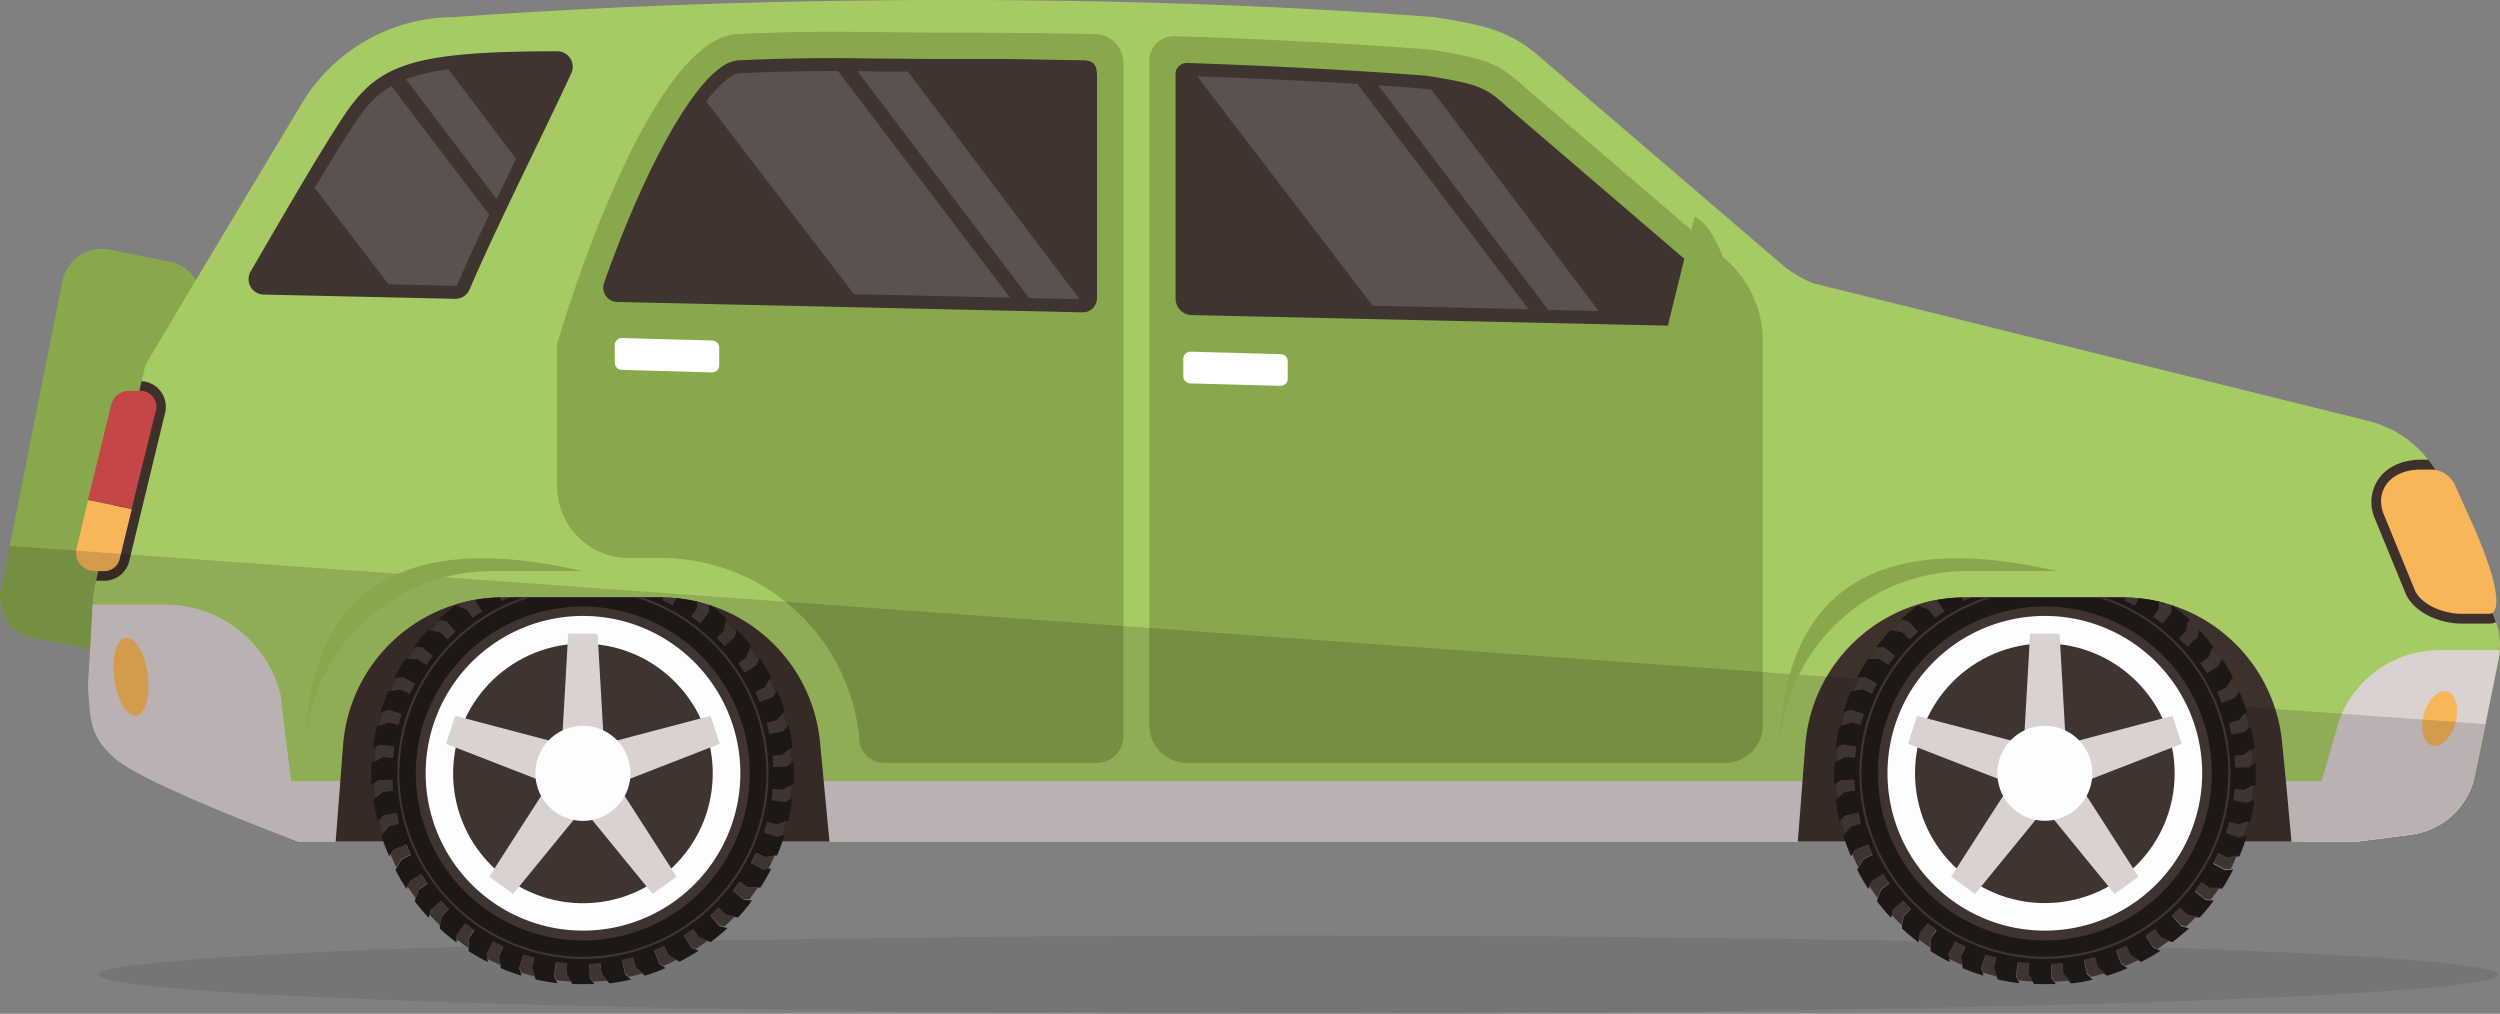 <svg id="Layer_1" data-name="Layer 1" xmlns="http://www.w3.org/2000/svg" xmlns:xlink="http://www.w3.org/1999/xlink" viewBox="0 0 583.91 236.77"><rect x="0" y="0" width="583.91" height="236.77" fill="#808080" stroke="none"/><defs><clipPath id="clip-path" transform="translate(-8.09 -181.61)"><path d="M428,378.18c0,44.4,115.33,44.38,115.33,0L542,364.06l-.85-9.07A37.37,37.37,0,0,0,504,321.14H467a37.37,37.37,0,0,0-37.26,34.51l-.65,8.41Z" style="fill:none"/></clipPath><clipPath id="clip-path-2" transform="translate(-8.09 -181.61)"><path d="M86.49,378.18c0,44.4,115.33,44.38,115.33,0l-1.33-14.12-.86-9.07a37.35,37.35,0,0,0-37.21-33.85H125.49a37.37,37.37,0,0,0-37.26,34.51l-.65,8.41Z" style="fill:none"/></clipPath></defs><title>3-01-0111</title><path d="M31.21,409.25c0,5.05,125.44,9.13,280.17,9.13s280.18-4.08,280.18-9.13-125.44-9.14-280.18-9.14S31.21,404.23,31.21,409.25Z" transform="translate(-8.09 -181.61)" style="fill:#1d1d1b;opacity:0.1;isolation:isolate"/><path d="M29.67,333.37l-14.12-2.81a9.38,9.38,0,0,1-7.28-11l14.42-72.34a9.31,9.31,0,0,1,11-7.3h0l14.1,2.82a9.38,9.38,0,0,1,7.28,11L40.65,326A9.37,9.37,0,0,1,29.67,333.37Z" transform="translate(-8.09 -181.61)" style="fill:#88a84c"/><path d="M30.4,330.32l-1.19,14.42a29.28,29.28,0,0,0,18.18,20.74l30.43,12.73H558.51l12.63-1.63a17.61,17.61,0,0,0,14.68-12.49,13.68,13.68,0,0,0,.39-1.56l.36-1.83.35-1.58,3.38-16.65,1.35-6.67a17.81,17.81,0,0,0,.31-2.31,16.13,16.13,0,0,0-.15-3.54,16.33,16.33,0,0,0-.7-3c-.09-.28-.19-.55-.3-.84h0l-12.09-30.87v-.07h0a24.5,24.5,0,0,0-1.93-3.87,21.2,21.2,0,0,0-1.57-2.3,24.75,24.75,0,0,0-3.44-3.65l-.23-.17a26.09,26.09,0,0,0-2.15-1.65c-.2-.16-.45-.26-.66-.4-.63-.38-1.27-.8-1.93-1.15-.47-.23-1-.41-1.47-.63s-.84-.4-1.31-.58a21.59,21.59,0,0,0-2.94-.88l-129.44-32.1A27.56,27.56,0,0,1,425,244l-55.84-47.86c-7.94-7.28-13.36-8.52-26.16-10.53-70.92-5.47-157.38-5.2-228.78,0a41.59,41.59,0,0,0-35.54,20S42.14,266.41,42,267.07l-.81,3.55L30.52,317.25l-.16.7a26.2,26.2,0,0,0-.64,4.83A27,27,0,0,0,30.4,330.32Z" transform="translate(-8.09 -181.61)" style="fill:#a7cb64"/><path d="M276.54,351V195.78a5.71,5.71,0,0,1,5.69-5.73h.21c20.92.67,41,1.72,59.65,3.12,12.48,2,15.77,3,21.85,8.56l.24.22L411,242.07a25.27,25.27,0,0,1,8.82,19.18V351a8.8,8.8,0,0,1-8.79,8.8H285.34a8.8,8.8,0,0,1-8.8-8.78Z" transform="translate(-8.09 -181.61)" style="fill:#88a84c"/><path d="M282.66,199v52.36a3.84,3.84,0,0,0,3.76,3.84l122.5,2.72a3.23,3.23,0,0,0,3.32-3.14h0a3.1,3.1,0,0,0-.28-1.38,18.83,18.83,0,0,0-4.95-6.61l-46.95-40.25-.25-.23c-4.76-4.39-6.7-5.12-18.42-7-17.46-1.34-36.19-2.3-56-3a2.67,2.67,0,0,0-2.76,2.58v0A.16.16,0,0,0,282.66,199Z" transform="translate(-8.09 -181.61)" style="fill:#403430"/><path d="M562.77,302.73l7.15,17.4c1.31,3.25,5.2,5.9,9.83,6.8a16.54,16.54,0,0,0,3.29.33h6.44a3.57,3.57,0,0,0,1.58-.34c-.09-.28-.19-.55-.3-.84h0l-12-30.87v-.07h0a24.5,24.5,0,0,0-1.93-3.87,21.2,21.2,0,0,0-1.57-2.3H573.6c-4.42,0-8.1,1.7-10.08,4.67A9.58,9.58,0,0,0,562.77,302.73Z" transform="translate(-8.09 -181.61)" style="fill:#3e312c"/><path d="M564.89,301.86l.14.31,7,17.09c1,2.61,4.4,4.7,8.14,5.41a13.47,13.47,0,0,0,2.83.3h6.44c2.33,0,2.43-4.51-.67-13.08-2.48-6.83-4.51-10.55-7.18-16.8a6.23,6.23,0,0,0-5.76-3.8h-2.35C566.36,291.27,562.61,296.31,564.89,301.86Z" transform="translate(-8.09 -181.61)" style="fill:#f9b659"/><path d="M44.27,364.06a32.21,32.21,0,0,0,3.12,1.39l30.43,12.73H558.51l12.63-1.63a17.61,17.61,0,0,0,14.68-12.49Z" transform="translate(-8.09 -181.61)" style="fill:#dad1d1"/><path d="M546.27,378.18h12.19l12.63-1.63a17.63,17.63,0,0,0,14.67-12.49,11.89,11.89,0,0,0,.4-1.56l.36-1.83.35-1.58,3.38-16.65,1.35-6.67a19.73,19.73,0,0,0,.31-2.31H577.8a24.81,24.81,0,0,0-23.84,18Z" transform="translate(-8.09 -181.61)" style="fill:#dad1d1"/><path d="M28.66,341.7c.55,8.78.55,11.74,6.13,16.9,6.64,6.11,43,19.58,43,19.58l-4.2-34.48A27.75,27.75,0,0,0,46.7,322.82h-17C29.6,325.3,28.66,341.7,28.66,341.7Z" transform="translate(-8.09 -181.61)" style="fill:#dad1d1"/><path d="M574,349.44c-.63,3.53.61,6.39,2.77,6.39s4.44-2.86,5.07-6.39-.6-6.38-2.78-6.38S574.62,345.93,574,349.44Z" transform="translate(-8.09 -181.61)" style="fill:#f9b659"/><path d="M42.66,339.76c.54,5-.8,9.07-3,9s-4.4-4.16-4.94-9.19.8-9.07,3-9S42.13,334.73,42.66,339.76Z" transform="translate(-8.09 -181.61)" style="fill:#f9b659"/><path d="M30.52,317.25h1.92a6,6,0,0,0,5.83-4.57L46.66,278a6,6,0,0,0-5.5-7.37Z" transform="translate(-8.09 -181.61)" style="fill:#3e312c"/><path d="M28.66,298.43l10.21,2.08-2.82,11.65A3.68,3.68,0,0,1,32.46,315H30.13a4.3,4.3,0,0,1-4.28-4.31,4.21,4.21,0,0,1,.12-1Z" transform="translate(-8.09 -181.61)" style="fill:#f9b659"/><path d="M34.06,276.18a4.3,4.3,0,0,1,4.17-3.28h2.69a3.69,3.69,0,0,1,3.69,3.69h0a3.55,3.55,0,0,1-.1.86l-5.67,23L28.63,298.4Z" transform="translate(-8.09 -181.61)" style="fill:#c44645"/><path d="M413.31,254.32c.46,8.68-8.12,8.65-14.57,9a8.28,8.28,0,0,1-2.43-.21l7.6-30.91C409.14,234.87,412.89,246.75,413.31,254.32Z" transform="translate(-8.09 -181.61)" style="fill:#88a84c"/><path d="M287.71,199.43l41,53.59,36.41.81-40-52.6C313.27,200.48,300.72,199.88,287.71,199.43Z" transform="translate(-8.09 -181.61)" style="fill:#5b514e"/><path d="M330,201.54,369.71,254l11.77.26-39-51.65-1.43-.23C337.46,202.06,333.77,201.8,330,201.54Z" transform="translate(-8.09 -181.61)" style="fill:#5b514e"/><path d="M428,378.18H543.3L542,364.06l-.9-9.06a37.38,37.38,0,0,0-37.17-33.85H467a37.37,37.37,0,0,0-37.26,34.51l-.65,8.41Z" transform="translate(-8.09 -181.61)" style="fill:#3e312c"/><path d="M180.34,189.56c20.28-.95,30.59-.33,49.74-.33,11.37,0,22.68.12,33.82.34a6.73,6.73,0,0,1,6.58,6.74V353.54a6.25,6.25,0,0,1-6.24,6.25H214.53a5.78,5.78,0,0,1-5.73-5.21v-.48a46.54,46.54,0,0,0-46.34-42.16H155a16.78,16.78,0,0,1-16.79-16.77V261.93S158.81,190.57,180.34,189.56Z" transform="translate(-8.09 -181.61)" style="fill:#88a84c"/><path d="M114.38,251.41l-44.74-1a3.6,3.6,0,0,1-3-5.42C73.35,233.5,81,220.1,87.74,209.66,96,196.91,103,193.58,138.26,193.59a3.61,3.61,0,0,1,3.6,3.62,3.53,3.53,0,0,1-.33,1.5c-6.45,14-17.19,35.19-23.78,50.53A3.59,3.59,0,0,1,114.38,251.41Z" transform="translate(-8.09 -181.61)" style="fill:#403430"/><path d="M152.25,252.14l108.65,2.42a3.34,3.34,0,0,0,3.41-3.26V199.59c0-2.93-.71-3.88-3.58-3.91-7.28-.07-11.64-.25-18.94-.29H230c-5.76,0-10.71-.06-15.37-.11-4.16,0-8-.1-12-.1-7.54,0-14.35.17-22.08.52a7.75,7.75,0,0,0-3.91,1.53c-8.48,5.82-19.3,27.31-27.48,50.5a3.35,3.35,0,0,0,2.12,4.24,3.39,3.39,0,0,0,.95.17Z" transform="translate(-8.09 -181.61)" style="fill:#403430"/><path d="M86.49,378.18H201.82l-1.34-14.12-.86-9.07a37.37,37.37,0,0,0-37.2-33.85H125.49a37.38,37.38,0,0,0-37.27,34.51l-.64,8.41Z" transform="translate(-8.09 -181.61)" style="fill:#3e312c"/><path d="M286.09,271.16l21.07.57a1.65,1.65,0,0,0,1.7-1.6h0V266a1.65,1.65,0,0,0-1.62-1.67l-21.06-.58a1.67,1.67,0,0,0-1.71,1.62v4.14A1.69,1.69,0,0,0,286.09,271.16Z" transform="translate(-8.09 -181.61)" style="fill:#fff"/><path d="M153.29,268l21.07.59a1.66,1.66,0,0,0,1.71-1.6V262.8a1.65,1.65,0,0,0-1.62-1.66l-21.06-.58a1.66,1.66,0,0,0-1.71,1.61h0v4.13a1.65,1.65,0,0,0,1.61,1.69Z" transform="translate(-8.09 -181.61)" style="fill:#fff"/><path d="M10.32,309.11l578.23,41.62-1.68,8.33-.35,1.58-.36,1.83a11.89,11.89,0,0,1-.4,1.56,17.64,17.64,0,0,1-14.67,12.49l-12.63,1.63H77.82s-36.42-13.47-43-19.58c-5.58-5.2-5.58-8.12-6.13-16.9,0,0,.23-4.05.49-8.44l-13.6-2.7a9.38,9.38,0,0,1-7.28-11Z" transform="translate(-8.09 -181.61)" style="opacity:0.15;isolation:isolate"/><g style="clip-path:url(#clip-path)"><path d="M441.23,363.72a25.41,25.41,0,0,0,.17,2.61l-2.36.22s-.86.66-1.75,1.44l-.17.14a2.55,2.55,0,0,1-.3.26c.19,1.46.44,2.89.75,4.31a3.13,3.13,0,0,0,.16.75l.39-.42h0l.93-.94,3.12-.65c.19.86.38,1.7.6,2.55l-1.92.52-.36.1-.53.6c-.26.29-.6.68-.93,1.11a.74.74,0,0,0-.16.19l-.23.27a46.61,46.61,0,0,0,1.78,4.83l.32-.51.71-1,3-1.18c.32.81.68,1.61,1,2.39l-2.09,1s-.59.92-1.18,1.95l-.16.24-.14.29a48.08,48.08,0,0,0,2.58,4.45c.08-.21.16-.38.24-.57a3.28,3.28,0,0,0,.12-.31c.25-.5.41-.85.41-.85l2.71-1.68c.46.74.93,1.48,1.44,2.18l-1.88,1.35s-.43,1-.84,2.13l-.08.24a1.06,1.06,0,0,1-.12.34,46.76,46.76,0,0,0,3.3,3.91c.06-.2.11-.4.15-.59.19-.73.33-1.25.33-1.25l2.35-2.08c.6.65,1.2,1.29,1.81,1.89l-1.64,1.67s-.23,1.09-.43,2.26v.22a1.21,1.21,0,0,1,0,.38,47.41,47.41,0,0,0,3.93,3.28v-.61c.06-.76.12-1.3.12-1.3l1.94-2.47c.68.54,1.4,1,2.09,1.55L459,400.86v2.5a2.67,2.67,0,0,1,0,.4q2.17,1.38,4.47,2.54a5.73,5.73,0,0,0-.07-.58c-.09-.78-.14-1.32-.14-1.32l1.5-2.8c.77.42,1.55.8,2.34,1.17l-1,2.16a4.17,4.17,0,0,0,.1.78l.26,1.44v.25a.57.57,0,0,0,.08.34,44.23,44.23,0,0,0,4.83,1.75c-.06-.21-.12-.4-.17-.59l-.38-1.21,1-3.05c.84.28,1.67.52,2.51.75l-.57,2.27s.32,1,.72,2.15a1.43,1.43,0,0,0,.09.27,1.88,1.88,0,0,1,.12.3,48.37,48.37,0,0,0,5.07.87l-.27-.52c-.33-.68-.56-1.18-.56-1.18l.45-3.12c.86.11,1.74.22,2.6.28l-.19,2.33s.52,1,1.13,2c0,.07.07.13.1.2s.15.23.2.32c.4,0,.79.05,1.2.06,1.32,0,2.63,0,3.93-.08-.13-.16-.24-.32-.36-.48l-.76-1-.09-3.12q1.31,0,2.61-.18l.21,2.36s.68.87,1.45,1.75l.13.18.27.29a45.26,45.26,0,0,0,5.05-.91l-.43-.4c-.56-.53-.94-.93-.94-.93l-.65-3.12c.85-.19,1.7-.38,2.54-.6l.63,2.28.59.54c.29.26.69.6,1.11.92l.19.17.28.23c1.64-.51,3.25-1.11,4.84-1.78l-.51-.33-1-.71-1.2-3c.82-.33,1.61-.68,2.4-1l1,2.08s.93.6,2,1.19l.23.15.3.14q2.28-1.17,4.44-2.57a5.55,5.55,0,0,0-.56-.24,1.69,1.69,0,0,0-.31-.13c-.5-.25-.85-.4-.85-.4l-1.69-2.72c.74-.45,1.49-.93,2.19-1.43l1.35,1.88,2.08.84.23.08a2.13,2.13,0,0,1,.33.11c.85-.64,1.67-1.32,2.48-2a15.87,15.87,0,0,0,1.44-1.28h-.07l-.52-.12-1.24-.33-2.08-2.37c.64-.59,1.29-1.18,1.89-1.81l1.67,1.65s1.09.23,2.25.44h.22l.38.06a45.63,45.63,0,0,0,3.28-4h-.61l-1.29-.1-2.49-1.95c.55-.68,1-1.4,1.57-2.08l1.92,1.35h2.9a48.12,48.12,0,0,0,2.55-4.47l-.59.09-1.32.12-2.79-1.5c.42-.76.79-1.54,1.16-2.34l2.16,1,.78-.1,1.45-.27h.23l.36-.07a49,49,0,0,0,1.75-4.84l-.6.18-1.2.37-3.05-1q.4-1.26.75-2.52l2.25.58s1.05-.32,2.16-.73l.27-.08a1.94,1.94,0,0,1,.3-.13,48.19,48.19,0,0,0,.87-5.06l-.53.27-1.16.55-3.12-.44c.12-.87.22-1.74.29-2.61l2.32.19s1-.52,2-1.13l.18-.1.34-.2v-1.2c0-1.31,0-2.63-.08-3.93l-.47.36-1,.77-3.13.09c0-.87-.08-1.75-.16-2.62l2.36-.21s.85-.68,1.75-1.45l.17-.13.29-.26a48.29,48.29,0,0,0-.9-5.06c-.15.16-.28.29-.41.44l-.92.93-3.12.66c-.19-.86-.39-1.71-.61-2.55l2.28-.62.53-.6c.26-.29.61-.68.94-1.11l.17-.19.21-.28a49.14,49.14,0,0,0-1.77-4.84l-.33.52-.7,1-3,1.19c-.33-.81-.69-1.61-1-2.4l2.08-1s.59-.92,1.2-2c0-.08.09-.15.14-.24l.15-.29a48.08,48.08,0,0,0-2.58-4.45c-.09.19-.16.38-.23.57s-.1.21-.14.31c-.25.5-.4.85-.4.85l-2.72,1.68c-.46-.74-.92-1.48-1.43-2.18l1.89-1.35s.42-1,.82-2.13a.27.27,0,0,1,.09-.24,2.19,2.19,0,0,1,.12-.33,49.34,49.34,0,0,0-3.31-3.92v.19h0a1.55,1.55,0,0,0-.08.36c-.2.73-.33,1.25-.33,1.25L519,332.62c-.58-.65-1.18-1.29-1.8-1.9l1.64-1.67s.24-1,.43-2.25v-.22l.07-.38a50.14,50.14,0,0,0-4-3.28v.6a7,7,0,0,1-.11,1.29l-2,2.49c-.67-.54-1.39-1-2.08-1.55l1.34-1.93v-2.5a2.67,2.67,0,0,1,0-.4,48,48,0,0,0-4.46-2.55,1.85,1.85,0,0,0,.06.59c.1.78.15,1.32.15,1.32l-1.5,2.8c-.76-.42-1.55-.8-2.34-1.17l1-2.16a3.42,3.42,0,0,0-.12-.78c-.11-.46-.16-.92-.26-1.45v-.24a1.86,1.86,0,0,0-.07-.34,46.42,46.42,0,0,0-4.83-1.75c.05.2.12.4.17.58.23.71.37,1.22.37,1.22l-1,3c-.83-.27-1.66-.51-2.5-.74l.57-2.27s-.32-1-.72-2.15a1.43,1.43,0,0,0-.09-.27,1.88,1.88,0,0,1-.12-.3,48.56,48.56,0,0,0-5.08-.87c.11.19.2.37.27.52.34.68.57,1.18.57,1.18l-.45,3.12c-.86-.12-1.73-.22-2.6-.29l.19-2.32s-.52-1-1.13-2a1.14,1.14,0,0,1-.1-.19c-.06-.11-.14-.23-.2-.32-.4,0-.79,0-1.21-.06-1.31,0-2.62,0-3.92.08l.35.48.76,1,.1,3.12a22.89,22.89,0,0,0-2.61.18l-.21-2.36s-.68-.87-1.45-1.75l-.13-.18-.27-.29a48.1,48.1,0,0,0-5.05.9l.43.41c.56.53.94.93.94.93l.65,3.12c-.86.19-1.7.38-2.54.6l-.63-2.28-.59-.54c-.29-.26-.7-.6-1.11-.92l-.19-.17-.28-.23a49.21,49.21,0,0,0-4.84,1.78l.51.33,1,.71,1.2,2.95c-.81.33-1.62.69-2.4,1.05l-1-2.09s-.93-.59-2-1.18l-.23-.15-.29-.15a48.08,48.08,0,0,0-4.45,2.58l.56.24a1.69,1.69,0,0,0,.31.13c.5.25.84.4.84.4l1.7,2.72c-.74.45-1.48.93-2.19,1.43L458.63,324l-2.13-.84-.23-.08L456,323a44.91,44.91,0,0,0-3.52,2.94,3.33,3.33,0,0,0-.39.36,3.77,3.77,0,0,0,.58.14l1.24.33,2.13,2.36c-.66.6-1.3,1.19-1.9,1.81l-1.67-1.64s-1-.23-2.25-.44H450l-.37-.05q-1.74,1.89-3.28,3.94h.6l1.3.12,2.48,1.94c-.54.69-1,1.41-1.56,2.09l-1.92-1.35h-2.91a44.63,44.63,0,0,0-2.53,4.47l.58-.07,1.32-.14,2.8,1.5c-.43.76-.8,1.54-1.18,2.34l-2.15-1-.78.1L441,343h-.24l-.35.07a49,49,0,0,0-1.75,4.84l.59-.18,1.21-.37,3,1c-.27.83-.52,1.67-.74,2.52l-2.27-.58s-1,.32-2.15.73l-.27.08a1.88,1.88,0,0,1-.3.12,48.4,48.4,0,0,0-.88,5.07l.53-.27c.68-.33,1.17-.55,1.17-.55l3.12.44c-.11.86-.21,1.73-.28,2.6l-2.32-.18s-1,.51-2,1.12l-.2.11-.31.2a7.84,7.84,0,0,1-.06,1.19c0,1.31,0,2.63.07,3.94.17-.13.32-.25.49-.36l1-.77Z" transform="translate(-8.09 -181.61)" style="fill:#1d1715"/><path d="M522,336.52c.51.71,1,1.45,1.44,2.19l2.72-1.69s.15-.34.4-.84a1.83,1.83,0,0,1,.14-.32c-.64-1-1.29-1.9-2-2.81-.41,1.12-.82,2.13-.82,2.13Z" transform="translate(-8.09 -181.61)" style="fill:#403430"/><path d="M446.7,361.26a39,39,0,1,1,38,40,39,39,0,0,1-38-40Z" transform="translate(-8.09 -181.61)" style="fill:#403430"/><path d="M442.37,361.15a43.34,43.34,0,1,1,42.25,44.41h0A43.38,43.38,0,0,1,442.37,361.15Zm.5,0a42.84,42.84,0,1,0,43.9-41.77h0a42.9,42.9,0,0,0-43.88,41.78Z" transform="translate(-8.09 -181.61)" style="fill:#403430"/><path d="M515.38,395.33l2.08,2.36,1.23.33c.85-.79,1.68-1.59,2.46-2.42-1.17-.21-2.26-.44-2.26-.44l-1.66-1.64A19.76,19.76,0,0,1,515.38,395.33Z" transform="translate(-8.09 -181.61)" style="fill:#403430"/><path d="M520.71,389.67l2.49,1.94,1.29.11c.7-.92,1.36-1.83,2-2.8H524.2l-1.93-1.34C521.76,388.26,521.25,389,520.71,389.67Z" transform="translate(-8.09 -181.61)" style="fill:#403430"/><path d="M502.3,403.51l2.4-1,1,2.08s.92.58,1.95,1.18c-1,.52-2.08,1-3.12,1.43l-1-.71Z" transform="translate(-8.09 -181.61)" style="fill:#403430"/><path d="M510.9,402.7l-1.69-2.7c.74-.46,1.47-.94,2.19-1.45l1.34,1.91,2.08.81c-.91.67-1.85,1.33-2.82,2l-.31-.14Z" transform="translate(-8.09 -181.61)" style="fill:#403430"/><path d="M525,383.16l2.79,1.5,1.32-.12c.51-1,1-2.08,1.43-3.12l-1.44.27-.78.1-2.16-1A23.6,23.6,0,0,1,525,383.16Z" transform="translate(-8.09 -181.61)" style="fill:#403430"/><path d="M529.94,358.11c.09.87.15,1.75.17,2.62l3.12-.09,1-.77c-.06-1.15-.13-2.28-.28-3.41-.9.77-1.75,1.44-1.75,1.44Z" transform="translate(-8.09 -181.61)" style="fill:#403430"/><path d="M494.88,405.75c.85-.17,1.7-.37,2.55-.61l.62,2.29.58.54,1.13.94c-1,.32-2.18.61-3.29.87-.55-.53-.94-.93-.94-.93Z" transform="translate(-8.09 -181.61)" style="fill:#403430"/><path d="M528,376.05l3,1,1.21-.37a32.52,32.52,0,0,0,.91-3.28c-1.12.4-2.16.72-2.16.72l-2.25-.58C528.51,374.37,528.26,375.22,528,376.05Z" transform="translate(-8.09 -181.61)" style="fill:#403430"/><path d="M528.62,350.48c.22.85.42,1.69.6,2.55l3.13-.65.92-.94c-.26-1.11-.55-2.19-.88-3.29-.34.43-.68.82-.94,1.12l-.53.59Z" transform="translate(-8.09 -181.61)" style="fill:#403430"/><path d="M525.92,343.21a20.65,20.65,0,0,1,1,2.4l3-1.18.71-1c-.45-1-.92-2.08-1.43-3.12-.6,1-1.19,1.94-1.19,1.94Z" transform="translate(-8.09 -181.61)" style="fill:#403430"/><path d="M529.73,368.49l3.13.44,1.16-.55c.15-1.12.23-2.28.29-3.43-1,.6-2,1.12-2,1.12l-2.32-.19A25.34,25.34,0,0,1,529.73,368.49Z" transform="translate(-8.09 -181.61)" style="fill:#403430"/><path d="M445.22,387.4l2.71-1.69c.46.74.94,1.48,1.44,2.19l-1.9,1.34s-.41,1-.82,2.13c-.68-.91-1.34-1.84-2-2.81l.13-.32A8.15,8.15,0,0,0,445.22,387.4Z" transform="translate(-8.09 -181.61)" style="fill:#403430"/><path d="M444.41,378.84c.33.81.68,1.6,1,2.39l-2.09,1s-.59.92-1.19,2c-.51-1.05-1-2.09-1.42-3.13.4-.62.7-1,.7-1Z" transform="translate(-8.09 -181.61)" style="fill:#403430"/><path d="M487.18,406.69a25.42,25.42,0,0,0,2.62-.17l.21,2.34s.68.87,1.45,1.77c-1.13.14-2.27.22-3.42.27l-.76-1Z" transform="translate(-8.09 -181.61)" style="fill:#403430"/><path d="M452.59,391.94c.59.65,1.19,1.28,1.81,1.9l-1.65,1.66s-.23,1-.43,2.25c-.84-.79-1.64-1.6-2.42-2.44.19-.73.33-1.25.33-1.25Z" transform="translate(-8.09 -181.61)" style="fill:#403430"/><path d="M438.08,363.81l3.12-.09a25.41,25.41,0,0,0,.17,2.61l-2.35.22s-.87.67-1.76,1.44c-.14-1.13-.23-2.26-.28-3.42Z" transform="translate(-8.09 -181.61)" style="fill:#403430"/><path d="M442.16,371.42c.18.85.38,1.7.61,2.54l-2.28.63-.54.58c-.27.31-.6.71-.93,1.13-.33-1-.63-2.18-.88-3.29l.92-.95Z" transform="translate(-8.09 -181.61)" style="fill:#403430"/><path d="M471.87,404.53c.84.26,1.68.51,2.52.72l-.59,2.27s.32,1,.73,2.17c-1.12-.26-2.21-.58-3.29-.91-.21-.71-.35-1.23-.35-1.23Z" transform="translate(-8.09 -181.61)" style="fill:#403430"/><path d="M479.44,406.27c.85.12,1.72.22,2.6.29l-.2,2.31s.52,1,1.12,2c-1.15-.06-2.29-.15-3.43-.29-.32-.66-.54-1.16-.54-1.16Z" transform="translate(-8.09 -181.61)" style="fill:#403430"/><path d="M464.75,401.48q1.15.61,2.34,1.17l-1,2.16a4.19,4.19,0,0,0,.11.78l.26,1.43c-1-.44-2.08-.91-3.12-1.43-.09-.77-.14-1.31-.14-1.31Z" transform="translate(-8.09 -181.61)" style="fill:#403430"/><path d="M458.24,397.25c.69.53,1.41,1,2.08,1.54L459,400.74V403c-1-.64-1.88-1.3-2.8-2,.05-.76.11-1.3.11-1.3Z" transform="translate(-8.09 -181.61)" style="fill:#403430"/><path d="M456.51,323.18c1.13.42,2.13.83,2.13.83L460,325.9c.71-.5,1.45-1,2.19-1.43l-1.7-2.72s-.34-.15-.84-.4a1.73,1.73,0,0,1-.31-.14C458.36,321.85,457.42,322.49,456.51,323.18Z" transform="translate(-8.09 -181.61)" style="fill:#403430"/><path d="M489.54,315.61l-.19,2.32c.88.07,1.74.17,2.6.29l.45-3.12s-.23-.5-.56-1.18c-1.11-.13-2.27-.23-3.42-.29C489,314.57,489.54,315.61,489.54,315.61Z" transform="translate(-8.09 -181.61)" style="fill:#403430"/><path d="M504.29,321.85c.8.36,1.59.75,2.35,1.16l1.49-2.79s-.05-.54-.14-1.33a32,32,0,0,0-3.12-1.43c.09.53.19,1,.26,1.45s.11.78.11.78Z" transform="translate(-8.09 -181.61)" style="fill:#403430"/><path d="M497.57,316.92l-.57,2.27c.84.22,1.68.46,2.51.73l1-3s-.15-.51-.38-1.22a33.06,33.06,0,0,0-3.27-.91Z" transform="translate(-8.09 -181.61)" style="fill:#403430"/><path d="M471.68,315.61c.41.32.82.66,1.11.92l.59.54.63,2.28c.84-.22,1.68-.41,2.54-.6l-.65-3.12s-.38-.4-.95-.93A17.63,17.63,0,0,0,471.68,315.61Z" transform="translate(-8.09 -181.61)" style="fill:#403430"/><path d="M450.67,334.78c-.54.69-1,1.4-1.55,2.08l-1.95-1.35H444.9a33.64,33.64,0,0,1,2-2.8l1.3.11Z" transform="translate(-8.09 -181.61)" style="fill:#403430"/><path d="M443.4,348.41c-.27.82-.52,1.67-.74,2.51l-2.27-.58s-1,.32-2.17.73c.26-1.12.58-2.21.91-3.29l1.23-.37Z" transform="translate(-8.09 -181.61)" style="fill:#403430"/><path d="M479.93,313.83c.77.88,1.44,1.75,1.44,1.75l.21,2.36c.88-.1,1.75-.15,2.61-.18l-.09-3.12-.76-1A25.89,25.89,0,0,0,479.93,313.83Z" transform="translate(-8.09 -181.61)" style="fill:#403430"/><path d="M463.74,318.73c1,.59,1.95,1.18,1.95,1.18l1,2.09c.78-.38,1.59-.74,2.4-1.05l-1.2-2.95-1-.71A26.29,26.29,0,0,0,463.74,318.73Z" transform="translate(-8.09 -181.61)" style="fill:#403430"/><path d="M446.44,341.29c-.41.76-.81,1.55-1.17,2.34l-2.16-1-.78.1-1.44.26c.45-1,.92-2.08,1.44-3.12l1.32-.13Z" transform="translate(-8.09 -181.61)" style="fill:#403430"/><path d="M441.65,356c-.13.86-.22,1.72-.29,2.6l-2.32-.19s-1,.52-2,1.11c.07-1.15.15-2.3.3-3.42l1.15-.55Z" transform="translate(-8.09 -181.61)" style="fill:#403430"/><path d="M511,325.65c.71.5,1.43,1,2.08,1.55l1.94-2.49s.06-.53.12-1.29c-.92-.69-1.83-1.36-2.8-2v2.28Z" transform="translate(-8.09 -181.61)" style="fill:#403430"/><path d="M456,329.13c-.65.59-1.28,1.19-1.9,1.81l-1.66-1.64s-1-.23-2.26-.44c.79-.83,1.6-1.64,2.44-2.42l1.25.33Z" transform="translate(-8.09 -181.61)" style="fill:#403430"/><path d="M517,330.62c.61.6,1.22,1.25,1.8,1.89l2.37-2.08s.14-.52.33-1.25c-.79-.84-1.59-1.66-2.43-2.44-.2,1.17-.44,2.25-.44,2.25Z" transform="translate(-8.09 -181.61)" style="fill:#403430"/><path d="M517,330.62c.61.6,1.22,1.25,1.8,1.89l2.37-2.08s.14-.52.33-1.25c-.79-.84-1.59-1.66-2.43-2.44-.2,1.17-.44,2.25-.44,2.25Z" transform="translate(-8.09 -181.61)" style="fill:#1d1d1b;opacity:0.1;isolation:isolate"/><path d="M438.12,373l-.39.42c-.07-.24-.11-.5-.16-.74Z" transform="translate(-8.09 -181.61)" style="fill:#222220"/><path d="M448.94,362.22a36.75,36.75,0,1,0,36.75-36.75,36.75,36.75,0,0,0-36.75,36.75Z" transform="translate(-8.09 -181.61)" style="fill:#fdfdfd"/><circle cx="477.6" cy="180.61" r="30.32" style="fill:#403430"/><polygon points="475.97 185.53 479.23 175.47 447.77 167.19 445.65 173.73 475.97 185.53" style="fill:#dad1d1"/><polygon points="481.88 183.61 473.33 177.39 455.72 204.75 461.3 208.8 481.88 183.61" style="fill:#dad1d1"/><polygon points="481.88 177.39 473.33 183.61 493.91 208.8 499.47 204.75 481.88 177.39" style="fill:#dad1d1"/><polygon points="475.97 175.47 479.23 185.53 509.55 173.73 507.42 167.19 475.97 175.47" style="fill:#dad1d1"/><polygon points="472.31 180.51 482.89 180.51 481.04 148.02 474.16 148.02 472.31 180.51" style="fill:#dad1d1"/><path d="M474.6,362.22a11.09,11.09,0,1,0,11.09-11.09h0A11.1,11.1,0,0,0,474.6,362.22Z" transform="translate(-8.09 -181.61)" style="fill:#fdfdfd"/></g><g style="clip-path:url(#clip-path-2)"><path d="M99.77,363.72a25.41,25.41,0,0,0,.17,2.61l-2.37.22s-.85.66-1.74,1.44l-.17.14c-.1.09-.2.19-.29.26.18,1.46.43,2.89.74,4.31a3.83,3.83,0,0,0,.15.75l.4-.42h0l.92-.94,3.13-.65c.17.86.38,1.7.6,2.55l-1.94.52-.35.1-.53.6c-.26.29-.6.68-.93,1.11a.58.58,0,0,0-.16.19l-.23.27A46.08,46.08,0,0,0,99,381.61l.33-.51.7-1,3-1.18c.33.81.69,1.61,1,2.39l-2.08,1s-.59.92-1.18,1.95l-.16.24c0,.1-.09.19-.14.29a42.88,42.88,0,0,0,2.58,4.45c.08-.21.16-.38.22-.57a1.77,1.77,0,0,1,.15-.31c.25-.5.4-.85.4-.85l2.71-1.68c.46.74.93,1.48,1.44,2.18l-2,1.35s-.42,1-.83,2.13l-.08.24a1.4,1.4,0,0,1-.13.34,46.88,46.88,0,0,0,3.31,3.91,3,3,0,0,1,.15-.59c.18-.73.33-1.25.33-1.25l2.36-2.08c.58.65,1.19,1.29,1.8,1.89l-1.63,1.67s-.24,1.09-.44,2.26v.22a1.2,1.2,0,0,1,0,.38,47.41,47.41,0,0,0,3.93,3.28v-.61a7.07,7.07,0,0,1,.12-1.3l1.94-2.47c.68.54,1.4,1,2.08,1.55l-1.34,1.93v2.5a2.67,2.67,0,0,1,0,.4A50.59,50.59,0,0,0,122,406.3a1.62,1.62,0,0,0-.07-.58c-.09-.78-.13-1.32-.13-1.32l1.49-2.8c.77.42,1.55.8,2.35,1.17l-1,2.16a4.17,4.17,0,0,0,.1.78l.26,1.44a1,1,0,0,1,0,.25.57.57,0,0,0,.08.34,46.42,46.42,0,0,0,4.83,1.75c-.06-.21-.12-.4-.17-.59l-.38-1.21,1-3.05c.83.28,1.67.52,2.52.75l-.58,2.27s.32,1,.72,2.15a1.43,1.43,0,0,0,.09.27,1.08,1.08,0,0,1,.11.3,48.56,48.56,0,0,0,5.08.87c-.1-.19-.2-.37-.27-.52-.33-.68-.55-1.18-.55-1.18l.44-3.12c.86.11,1.73.22,2.6.28L140.4,409s.52,1,1.12,2c0,.07.09.13.12.2a3,3,0,0,0,.19.32c.39,0,.8.05,1.2.06,1.31,0,2.62,0,3.93-.08l-.35-.48-.77-1-.09-3.12q1.31,0,2.61-.18l.21,2.36s.67.87,1.44,1.75l.15.18.26.29a48.32,48.32,0,0,0,5.06-.91L155,410c-.56-.53-.94-.93-.94-.93l-.65-3.12c.85-.19,1.69-.38,2.55-.6l.61,2.28.59.54c.3.26.7.6,1.12.92l.18.17.29.23a49,49,0,0,0,4.83-1.78l-.51-.33c-.62-.41-1-.71-1-.71l-1.19-3c.82-.33,1.62-.68,2.4-1l1,2.08s.92.6,2,1.19l.23.15.3.14a47.83,47.83,0,0,0,4.44-2.57,5.55,5.55,0,0,0-.56-.24,1.69,1.69,0,0,0-.31-.13c-.5-.25-.85-.4-.85-.4l-1.69-2.72c.74-.45,1.47-.93,2.19-1.43l1.34,1.88,2.14.84a.31.31,0,0,1,.24.08l.32.11c.85-.64,1.69-1.32,2.49-2a15.87,15.87,0,0,0,1.44-1.28h-.08c-.17-.05-.36-.09-.52-.12l-1.24-.33-2.08-2.37c.65-.59,1.29-1.18,1.89-1.81l1.67,1.65s1,.23,2.26.44h.21l.38.06a45.63,45.63,0,0,0,3.28-4h-.6l-1.3-.1-2.56-2.13c.53-.69,1-1.41,1.55-2.08l1.93,1.34h2.9a45.71,45.71,0,0,0,2.54-4.46l-.58.08-1.32.12-2.85-1.51c.41-.75.79-1.54,1.16-2.34l2.16,1,.77-.1,1.45-.27h.24l.35-.07a46.42,46.42,0,0,0,1.75-4.83l-.59.17-1.21.37-3.05-1c.27-.83.52-1.68.74-2.52l2.27.58s1-.32,2.15-.73l.27-.08a1.66,1.66,0,0,1,.31-.12,48.37,48.37,0,0,0,.87-5.07l-.53.27-1.17.55-3.12-.44c.12-.87.22-1.73.28-2.61l2.32.19s1-.52,2-1.12l.2-.11.32-.2c0-.39.05-.79.07-1.19,0-1.31,0-2.64-.09-3.94a4.41,4.41,0,0,1-.49.36l-1,.77-3.12.09a25.42,25.42,0,0,0-.17-2.62l2.37-.21s.85-.67,1.74-1.44c.07,0,.11-.1.18-.14l.29-.26a48.29,48.29,0,0,0-.9-5.06c-.15.16-.28.29-.41.44l-.92.94-3.13.65c-.18-.86-.38-1.7-.6-2.55l2.28-.62.54-.59c.26-.3.6-.69.93-1.12l.16-.18.23-.29c-.52-1.65-1.11-3.24-1.79-4.83-.1.18-.23.36-.32.52l-.71,1-3,1.21c-.34-.81-.69-1.61-1-2.4l2.08-1s.59-.91,1.18-1.94c0-.09.1-.16.15-.24l.14-.29a48.24,48.24,0,0,0-2.58-4.46c-.08.21-.16.38-.22.57a1.83,1.83,0,0,0-.14.32c-.25.5-.41.84-.41.84l-2.76,1.7c-.46-.74-.93-1.48-1.44-2.19l1.89-1.34s.42-1,.83-2.13a.68.68,0,0,1,.08-.24,3.42,3.42,0,0,1,.13-.34q-1.56-2-3.31-3.92a.29.29,0,0,1-.05.2h0a1.4,1.4,0,0,1-.1.35l-.32,1.25-2.36,2.08c-.6-.64-1.2-1.29-1.81-1.89l1.64-1.68s.23-1,.44-2.25a.74.74,0,0,1,0-.21l.06-.39q-1.89-1.74-3.94-3.28v.61a7,7,0,0,1-.12,1.29l-1.94,2.48c-.68-.54-1.4-1-2.08-1.55l1.34-1.93s.05-1.09,0-2.28v-.22a2.54,2.54,0,0,1,0-.39,46.86,46.86,0,0,0-4.47-2.55c0,.21.06.41.07.58.09.78.14,1.32.14,1.32l-1.5,2.8c-.77-.42-1.54-.8-2.34-1.17l1-2.16a4.19,4.19,0,0,0-.11-.78c-.12-.46-.17-.92-.26-1.45v-.24a.6.6,0,0,0-.07-.34,45.65,45.65,0,0,0-5-1.66l.18.58c.22.71.37,1.22.37,1.22l-1,3c-.83-.27-1.66-.51-2.5-.73l.57-2.27s-.32-1-.72-2.16c0-.09-.06-.16-.09-.27a1.57,1.57,0,0,1-.12-.3,48.34,48.34,0,0,0-5.07-.86l.27.52c.33.67.56,1.17.56,1.17l-.44,3.13q-1.31-.18-2.61-.3l.25-2.24s-.52-1-1.12-2l-.11-.19c-.06-.11-.14-.23-.2-.32a8.18,8.18,0,0,1-1.2-.06c-1.31,0-2.62,0-3.93.08q.19.24.36.48l.76,1,.09,3.12a22.89,22.89,0,0,0-2.61.18l-.21-2.36s-.67-.87-1.44-1.75l-.14-.18-.27-.29a47.18,47.18,0,0,0-5,.9l.43.41,1,.93.65,3.12c-.86.18-1.7.38-2.55.6L132,317l-.59-.54c-.3-.26-.7-.6-1.12-.92l-.18-.17-.29-.23a49,49,0,0,0-4.83,1.78l.51.33,1,.71,1.19,2.95c-.81.33-1.61.69-2.4,1l-1-2.08s-.92-.59-2-1.18l-.24-.15-.29-.15c-1.54.79-3,1.65-4.45,2.58l.56.24.31.13c.5.25.85.4.85.4l1.69,2.72c-.74.45-1.48.93-2.19,1.43L117.11,324l-2.11-.8-.23-.08-.33-.12c-1.23.94-2.4,1.91-3.53,2.95a4.27,4.27,0,0,0-.38.36,3.77,3.77,0,0,0,.58.14l1.24.33,2.08,2.36c-.66.6-1.3,1.19-1.9,1.81l-1.67-1.64s-1-.23-2.26-.44h-.22l-.37-.05q-1.74,1.89-3.28,3.94h.61l1.29.12,2.48,1.94c-.54.69-1,1.41-1.56,2.09l-1.92-1.35h-2.9a44.71,44.71,0,0,0-2.54,4.47l.58-.07,1.32-.14,2.79,1.5c-.41.76-.79,1.54-1.17,2.34l-2.15-1-.78.1-1.45.27h-.24l-.35.07A49,49,0,0,0,97,347.94l.59-.17,1.22-.37,3,1c-.27.83-.51,1.67-.74,2.52l-2.27-.58s-1,.32-2.15.73l-.27.08a1.88,1.88,0,0,1-.3.12c-.38,1.68-.67,3.37-.88,5.07l.53-.27c.68-.33,1.17-.55,1.17-.55l3.1.48c-.12.86-.22,1.73-.29,2.6l-2.32-.18s-1,.51-2,1.12l-.19.11-.32.2a7.84,7.84,0,0,1-.06,1.19c0,1.31,0,2.63.07,3.94.17-.13.32-.25.49-.36l1-.77Z" transform="translate(-8.09 -181.61)" style="fill:#1d1715"/><path d="M180.55,336.52c.51.71,1,1.45,1.44,2.19L184.7,337s.16-.34.41-.84a3.05,3.05,0,0,1,.13-.32,31.62,31.62,0,0,0-2-2.81c-.41,1.12-.83,2.13-.83,2.13Z" transform="translate(-8.09 -181.61)" style="fill:#403430"/><path d="M105.22,361.26a39,39,0,1,1,38.06,40h0A39.07,39.07,0,0,1,105.22,361.26Z" transform="translate(-8.09 -181.61)" style="fill:#403430"/><path d="M100.9,361.15a43.35,43.35,0,1,1,42.26,44.41h0A43.4,43.4,0,0,1,100.9,361.15Zm.49,0a42.85,42.85,0,1,0,43.91-41.77h0a42.91,42.91,0,0,0-43.9,41.78Z" transform="translate(-8.09 -181.61)" style="fill:#403430"/><path d="M174,395.33l2.08,2.36,1.23.33c.85-.79,1.68-1.59,2.46-2.42-1.17-.21-2.26-.44-2.26-.44l-1.66-1.64C175.24,394.14,174.59,394.73,174,395.33Z" transform="translate(-8.09 -181.61)" style="fill:#403430"/><path d="M179.3,389.67l2.48,1.94,1.3.11c.69-.92,1.35-1.83,2-2.8H182.8l-1.93-1.34C180.34,388.26,179.79,389,179.3,389.67Z" transform="translate(-8.09 -181.61)" style="fill:#403430"/><path d="M160.84,403.51l2.4-1,1,2.08s.91.58,1.94,1.18c-1,.52-2.08,1-3.12,1.43l-1-.71Z" transform="translate(-8.09 -181.61)" style="fill:#403430"/><path d="M169.44,402.7l-1.7-2.71c.75-.46,1.48-.94,2.2-1.45l1.34,1.91,2.13.81c-.91.69-1.85,1.35-2.8,2l-.33-.14Z" transform="translate(-8.09 -181.61)" style="fill:#403430"/><path d="M183.47,383.16l2.78,1.5,1.33-.12c.52-1,1-2.08,1.43-3.12l-1.45.27-.77.1-2.16-1A23.6,23.6,0,0,1,183.47,383.16Z" transform="translate(-8.09 -181.61)" style="fill:#403430"/><path d="M188.52,358.11c.09.87.15,1.75.17,2.62l3.12-.09,1-.77a24.36,24.36,0,0,0-.27-3.41c-.89.77-1.75,1.44-1.75,1.44Z" transform="translate(-8.09 -181.61)" style="fill:#403430"/><path d="M153.42,405.75c.86-.17,1.7-.37,2.55-.61l.62,2.29.59.54c.3.27.7.59,1.12.94-1,.32-2.18.61-3.29.87-.55-.53-.94-.93-.94-.93Z" transform="translate(-8.09 -181.61)" style="fill:#403430"/><path d="M186.52,376.05l3,1,1.21-.37a32.52,32.52,0,0,0,.91-3.28c-1.12.4-2.16.72-2.16.72l-2.27-.58C187,374.37,186.79,375.22,186.52,376.05Z" transform="translate(-8.09 -181.61)" style="fill:#403430"/><path d="M187.16,350.48c.22.85.42,1.69.6,2.55l3.12-.65.93-.94c-.26-1.11-.55-2.19-.88-3.29-.33.43-.67.82-.93,1.12l-.54.59Z" transform="translate(-8.09 -181.61)" style="fill:#403430"/><path d="M184.51,343.21a20.65,20.65,0,0,1,1,2.4l3-1.18.71-1c-.45-1-.92-2.08-1.43-3.12-.59,1-1.18,1.94-1.18,1.94Z" transform="translate(-8.09 -181.61)" style="fill:#403430"/><path d="M188.28,368.49l3.12.44,1.17-.55c.13-1.12.23-2.28.29-3.43-1,.6-2,1.12-2,1.12l-2.32-.19A25.34,25.34,0,0,1,188.28,368.49Z" transform="translate(-8.09 -181.61)" style="fill:#403430"/><path d="M103.75,387.4l2.71-1.69c.47.74,1,1.48,1.45,2.19l-1.9,1.34-.82,2.13c-.69-.91-1.34-1.84-2-2.81l.14-.32A7.65,7.65,0,0,0,103.75,387.4Z" transform="translate(-8.09 -181.61)" style="fill:#403430"/><path d="M102.94,378.84c.34.81.69,1.6,1,2.39l-2.08,1s-.58.92-1.18,2c-.51-1.05-1-2.09-1.42-3.13l.7-1Z" transform="translate(-8.09 -181.61)" style="fill:#403430"/><path d="M145.72,406.69a25.42,25.42,0,0,0,2.62-.17l.21,2.34s.67.87,1.45,1.77c-1.13.14-2.26.22-3.42.27l-.76-1Z" transform="translate(-8.09 -181.61)" style="fill:#403430"/><path d="M111.13,391.94c.58.65,1.19,1.28,1.81,1.9l-1.65,1.66s-.23,1-.43,2.25c-.83-.79-1.64-1.6-2.42-2.44.18-.73.33-1.25.33-1.25Z" transform="translate(-8.09 -181.61)" style="fill:#403430"/><path d="M96.62,363.81l3.12-.09a25.41,25.41,0,0,0,.17,2.61l-2.36.22s-.85.67-1.75,1.44c-.14-1.13-.22-2.26-.29-3.42Z" transform="translate(-8.09 -181.61)" style="fill:#403430"/><path d="M100.7,371.42c.18.85.38,1.7.61,2.54l-2.28.63-.54.58c-.27.31-.59.71-.94,1.13-.32-1-.62-2.18-.87-3.29l.92-.95Z" transform="translate(-8.09 -181.61)" style="fill:#403430"/><path d="M130.4,404.53c.83.26,1.68.51,2.52.72l-.59,2.27.72,2.17c-1.11-.26-2.2-.58-3.27-.91-.22-.71-.37-1.23-.37-1.23Z" transform="translate(-8.09 -181.61)" style="fill:#403430"/><path d="M138,406.27c.86.12,1.73.22,2.61.29l-.19,2.31s.51,1,1.11,2c-1.15-.06-2.3-.15-3.42-.29-.33-.66-.55-1.16-.55-1.16Z" transform="translate(-8.09 -181.61)" style="fill:#403430"/><path d="M123.28,401.48c.77.41,1.55.8,2.36,1.17l-1,2.16a4.19,4.19,0,0,0,.11.78L125,407c-1-.44-2.08-.91-3.12-1.43-.08-.77-.13-1.31-.13-1.31Z" transform="translate(-8.09 -181.61)" style="fill:#403430"/><path d="M116.78,397.25c.7.53,1.41,1,2.08,1.54l-1.35,1.95V403c-1-.64-1.88-1.3-2.79-2a7.06,7.06,0,0,1,.11-1.3Z" transform="translate(-8.09 -181.61)" style="fill:#403430"/><path d="M115,323.18c1.14.42,2.14.83,2.14.83l1.34,1.89c.72-.5,1.46-1,2.19-1.43L119,321.75s-.34-.15-.84-.4a1.83,1.83,0,0,1-.32-.14C116.88,321.85,116,322.49,115,323.18Z" transform="translate(-8.09 -181.61)" style="fill:#403430"/><path d="M148.09,315.61l-.19,2.32c.88.07,1.74.17,2.61.29l.44-3.12s-.23-.5-.56-1.18c-1.11-.13-2.27-.23-3.42-.29C147.56,314.57,148.09,315.61,148.09,315.61Z" transform="translate(-8.09 -181.61)" style="fill:#403430"/><path d="M162.83,321.85c.8.36,1.57.75,2.34,1.16l1.5-2.79a8.44,8.44,0,0,0-.14-1.33,32,32,0,0,0-3.12-1.43c.09.53.19,1,.26,1.45s.11.78.11.78Z" transform="translate(-8.09 -181.61)" style="fill:#403430"/><path d="M156.11,316.92l-.57,2.27c.84.22,1.67.46,2.51.73l1-3s-.15-.51-.37-1.22c-1.09-.34-2.17-.66-3.28-.91Z" transform="translate(-8.09 -181.61)" style="fill:#403430"/><path d="M130.16,315.61c.42.32.82.66,1.12.92l.59.54.62,2.28c.85-.22,1.69-.41,2.55-.6l-.65-3.12s-.39-.4-.95-.93A21.83,21.83,0,0,0,130.16,315.61Z" transform="translate(-8.09 -181.61)" style="fill:#403430"/><path d="M109.21,334.78c-.54.69-1,1.4-1.55,2.08l-1.94-1.35h-2.28a33.64,33.64,0,0,1,2-2.8l1.31.11Z" transform="translate(-8.09 -181.61)" style="fill:#403430"/><path d="M101.93,348.41c-.27.82-.51,1.67-.73,2.51l-2.26-.58s-1,.32-2.17.73c.26-1.12.57-2.21.9-3.29l1.23-.37Z" transform="translate(-8.09 -181.61)" style="fill:#403430"/><path d="M138.47,313.83c.77.88,1.44,1.75,1.44,1.75l.21,2.36c.87-.1,1.75-.15,2.61-.18l-.09-3.12-.76-1A25.89,25.89,0,0,0,138.47,313.83Z" transform="translate(-8.09 -181.61)" style="fill:#403430"/><path d="M122.29,318.73c1,.59,1.94,1.18,1.94,1.18l1,2.09c.79-.38,1.59-.74,2.41-1.05l-1.2-2.95-1-.71A22.4,22.4,0,0,0,122.29,318.73Z" transform="translate(-8.09 -181.61)" style="fill:#403430"/><path d="M105,341.29c-.4.76-.8,1.55-1.16,2.34l-2.16-1-.78.1-1.44.26c.45-1,.92-2.08,1.44-3.12l1.31-.13Z" transform="translate(-8.09 -181.61)" style="fill:#403430"/><path d="M100.23,356c-.13.86-.22,1.72-.29,2.6l-2.32-.19s-1,.52-2,1.11c.06-1.15.14-2.3.29-3.42.67-.33,1.17-.55,1.17-.55Z" transform="translate(-8.09 -181.61)" style="fill:#403430"/><path d="M169.55,325.65c.72.5,1.44,1,2.09,1.55l1.94-2.49s.06-.53.12-1.29c-.92-.69-1.84-1.36-2.8-2v2.28Z" transform="translate(-8.09 -181.61)" style="fill:#403430"/><path d="M114.51,329.13c-.64.59-1.28,1.19-1.89,1.81L111,329.3s-1-.23-2.26-.44c.79-.83,1.6-1.64,2.45-2.42l1.25.33Z" transform="translate(-8.09 -181.61)" style="fill:#403430"/><path d="M175.53,330.62c.61.6,1.21,1.25,1.81,1.89l2.36-2.08.32-1.25c-.78-.84-1.58-1.66-2.41-2.44-.21,1.17-.44,2.25-.44,2.25Z" transform="translate(-8.09 -181.61)" style="fill:#403430"/><path d="M175.53,330.62c.61.6,1.21,1.25,1.81,1.89l2.36-2.08.32-1.25c-.78-.84-1.58-1.66-2.41-2.44-.21,1.17-.44,2.25-.44,2.25Z" transform="translate(-8.09 -181.61)" style="fill:#1d1d1b;opacity:0.1;isolation:isolate"/><path d="M96.66,373l-.4.42c-.06-.24-.1-.5-.15-.74Z" transform="translate(-8.09 -181.61)" style="fill:#222220"/><path d="M107.51,362.22a36.75,36.75,0,1,0,36.75-36.75,36.75,36.75,0,0,0-36.75,36.75Z" transform="translate(-8.09 -181.61)" style="fill:#fdfdfd"/><circle cx="144.23" cy="362.22" r="30.32" transform="translate(-235.39 298.8) rotate(-85.93)" style="fill:#403430"/><polygon points="134.51 185.53 137.77 175.47 106.32 167.19 104.19 173.73 134.51 185.53" style="fill:#dad1d1"/><polygon points="140.43 183.61 131.86 177.39 114.27 204.75 119.83 208.8 140.43 183.61" style="fill:#dad1d1"/><polygon points="140.43 177.39 131.86 183.61 152.44 208.8 158.02 204.75 140.43 177.39" style="fill:#dad1d1"/><polygon points="134.51 175.47 137.77 185.53 168.09 173.73 165.97 167.19 134.51 175.47" style="fill:#dad1d1"/><polygon points="130.85 180.51 141.44 180.51 139.58 148.02 132.71 148.02 130.85 180.51" style="fill:#dad1d1"/><path d="M133.14,362.22a11.1,11.1,0,1,0,11.11-11.09h0a11.1,11.1,0,0,0-11.11,11.09Z" transform="translate(-8.09 -181.61)" style="fill:#fdfdfd"/></g><path d="M144.16,315h-21.4a43.7,43.7,0,0,0-43.34,40.12C80.24,330.57,91.2,302.72,144.16,315Z" transform="translate(-8.09 -181.61)" style="fill:#88a84c"/><path d="M488.57,315H467.18a43.72,43.72,0,0,0-43.37,40.12C424.66,330.57,435.61,302.72,488.57,315Z" transform="translate(-8.09 -181.61)" style="fill:#88a84c"/><path d="M173.06,205.32l34.49,45,36.47.81-40.2-52.92h-1.15c-7.28,0-14.08.15-21.94.51a4.67,4.67,0,0,0-2.3,1A25.48,25.48,0,0,0,173.06,205.32Z" transform="translate(-8.09 -181.61)" style="fill:#5b514e"/><path d="M208.36,198.23l40.1,53,11.78.26-40.09-53.15h-6.31Z" transform="translate(-8.09 -181.61)" style="fill:#5b514e"/><path d="M81.59,225.48,98.83,248l15.61.36a.55.55,0,0,0,.49-.32c2.14-5,4.7-10.54,7.42-16.3l-22.83-30c-4,2.24-6.46,5.4-9.21,9.63S84.62,220.48,81.59,225.48Z" transform="translate(-8.09 -181.61)" style="fill:#5b514e"/><path d="M102.9,200.11l21.19,28c1.48-3.12,3-6.24,4.51-9.42l-15.77-20.88A44.49,44.49,0,0,0,102.9,200.11Z" transform="translate(-8.09 -181.61)" style="fill:#5b514e"/></svg>